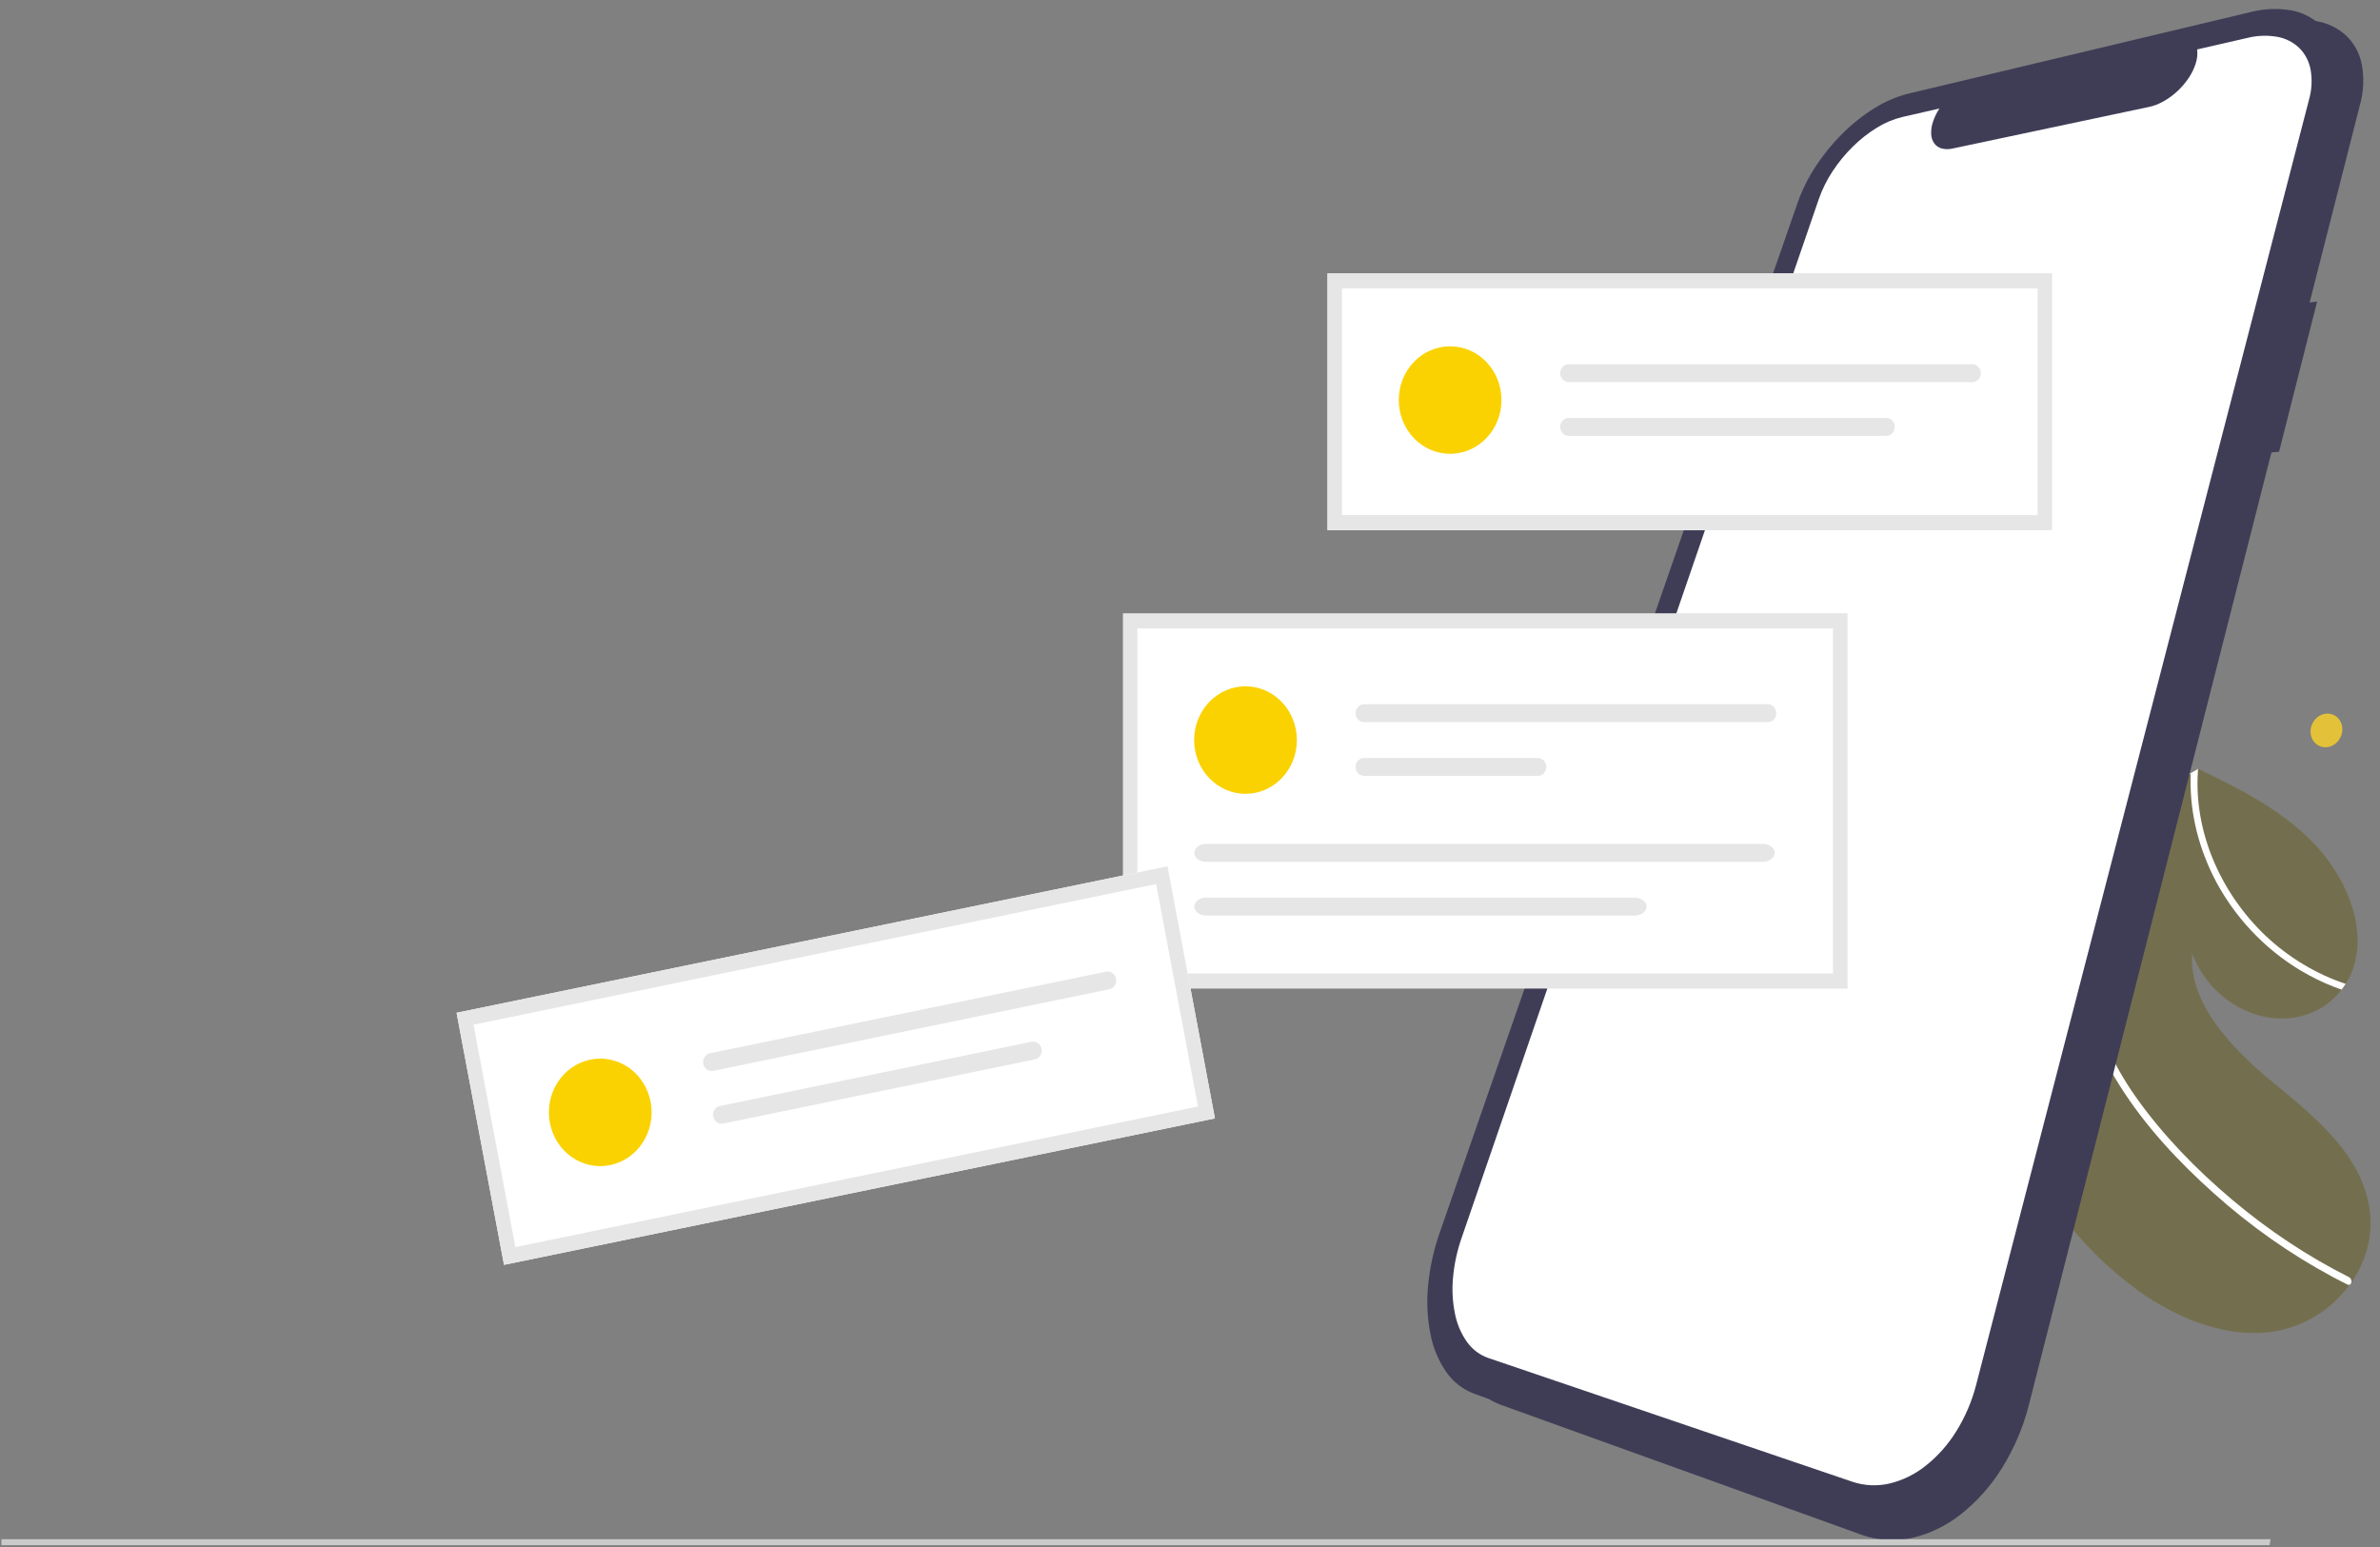 <svg width="220" height="143" viewBox="0 0 220 143" fill="none" xmlns="http://www.w3.org/2000/svg">
<rect x="0" y="0" width="220" height="143" fill="#808080" stroke="none"/>
<g clip-path="url(#clip0_1011_672)">
<path d="M190.441 112.178C190.393 112.113 190.344 112.048 190.296 111.983C190.248 111.918 190.2 111.853 190.153 111.788C190.105 111.722 190.058 111.657 190.011 111.591C189.964 111.526 189.917 111.46 189.87 111.393C189.792 109.49 189.791 107.604 189.867 105.735C189.941 103.879 190.091 102.045 190.317 100.234C190.54 98.436 190.836 96.666 191.204 94.924C191.57 93.195 192.005 91.499 192.51 89.835C192.568 89.643 192.627 89.452 192.686 89.262C192.746 89.072 192.807 88.882 192.869 88.695C192.93 88.506 192.993 88.318 193.057 88.131C193.121 87.944 193.185 87.758 193.251 87.572C193.738 86.183 194.274 84.828 194.859 83.507C195.439 82.195 196.067 80.919 196.741 79.68C197.409 78.449 198.122 77.256 198.879 76.101C199.631 74.955 200.425 73.849 201.26 72.782L201.392 72.615L201.524 72.449L201.656 72.283L201.789 72.119L201.885 72.001L201.982 71.883C202.014 71.844 202.047 71.805 202.079 71.766C202.112 71.728 202.145 71.689 202.179 71.651L202.258 71.606L202.337 71.561L202.416 71.516L202.494 71.471L202.499 71.469L202.504 71.467L202.509 71.464L202.514 71.463L202.545 71.444L202.576 71.426L202.607 71.408L202.637 71.39L202.773 71.313L202.909 71.238L203.045 71.162L203.18 71.087L203.077 71.033L202.819 70.898L202.82 70.897C202.843 70.907 202.865 70.917 202.886 70.928C202.908 70.939 202.93 70.95 202.952 70.96C202.975 70.971 202.996 70.982 203.018 70.993C203.04 71.004 203.061 71.014 203.083 71.026L203.108 71.037L203.134 71.048L203.159 71.06C203.168 71.063 203.176 71.067 203.184 71.072C203.191 71.076 203.199 71.08 203.206 71.082L203.228 71.092L203.251 71.102L203.273 71.112C204.214 71.564 205.158 72.022 206.09 72.503C207.022 72.983 207.939 73.484 208.832 74.023C209.722 74.558 210.585 75.142 211.416 75.772C212.246 76.398 213.031 77.087 213.765 77.832C214.54 78.624 215.233 79.499 215.833 80.443C216.426 81.371 216.914 82.367 217.287 83.413C217.645 84.409 217.859 85.454 217.92 86.516C217.98 87.537 217.842 88.561 217.517 89.525C217.473 89.651 217.425 89.775 217.374 89.898C217.323 90.02 217.269 90.14 217.211 90.259C217.153 90.377 217.092 90.494 217.028 90.608C216.963 90.723 216.895 90.835 216.824 90.945C216.795 90.991 216.764 91.037 216.734 91.082C216.703 91.127 216.671 91.171 216.64 91.216C216.608 91.26 216.576 91.304 216.543 91.348C216.511 91.392 216.478 91.436 216.445 91.479C215.828 92.29 215.045 92.945 214.152 93.395C213.255 93.844 212.28 94.097 211.287 94.139C210.243 94.184 209.2 94.026 208.211 93.671C207.151 93.293 206.166 92.715 205.304 91.965C205.006 91.708 204.724 91.431 204.459 91.137C204.196 90.846 203.951 90.537 203.725 90.214C203.501 89.894 203.297 89.559 203.113 89.212C202.93 88.867 202.77 88.51 202.631 88.144C202.566 89.282 202.735 90.422 203.127 91.487C203.54 92.606 204.101 93.659 204.794 94.614C205.527 95.632 206.339 96.583 207.223 97.459C208.114 98.352 209.059 99.189 209.993 99.96C210.927 100.731 211.894 101.519 212.83 102.342C213.765 103.15 214.656 104.014 215.497 104.929C216.312 105.813 217.034 106.787 217.648 107.834C218.252 108.867 218.689 109.998 218.94 111.18C219.209 112.468 219.196 113.803 218.9 115.084C218.757 115.708 218.552 116.314 218.29 116.894C218.025 117.478 217.708 118.035 217.343 118.556L217.309 118.604L217.275 118.652L217.24 118.699L217.205 118.746C216.314 119.964 215.195 120.98 213.918 121.732C213.274 122.11 212.596 122.42 211.894 122.657C211.175 122.899 210.435 123.066 209.684 123.154C208.256 123.292 206.816 123.206 205.413 122.899C203.967 122.582 202.562 122.09 201.226 121.433C199.844 120.756 198.523 119.951 197.279 119.026C196.024 118.097 194.836 117.073 193.724 115.962C193.429 115.667 193.139 115.367 192.854 115.062C192.569 114.756 192.29 114.446 192.016 114.13C191.742 113.815 191.474 113.494 191.211 113.169C190.949 112.844 190.693 112.513 190.441 112.178Z" fill="#736F4E"/>
<path d="M213.401 90.13C212.518 89.651 211.67 89.106 210.862 88.5C209.248 87.289 207.805 85.846 206.579 84.211C205.97 83.401 205.419 82.544 204.93 81.65C204.522 80.894 204.159 80.112 203.845 79.308C203.538 78.525 203.28 77.721 203.072 76.902C202.869 76.102 202.718 75.289 202.62 74.468C202.523 73.664 202.481 72.853 202.493 72.043C202.494 71.997 202.495 71.952 202.496 71.907C202.497 71.862 202.498 71.816 202.499 71.77C202.5 71.725 202.502 71.68 202.504 71.635L202.511 71.501C202.473 71.531 202.437 71.562 202.4 71.593L202.289 71.687L202.179 71.782L202.07 71.877L201.999 71.938L201.929 71.999L201.859 72.061L201.789 72.123L201.885 72.005L201.983 71.883C202.016 71.844 202.048 71.805 202.081 71.767C202.113 71.728 202.147 71.69 202.18 71.652L202.26 71.606L202.339 71.561L202.415 71.516L202.494 71.472L202.499 71.47L202.504 71.467L202.508 71.465L202.513 71.463L202.545 71.445L202.576 71.427L202.607 71.409L202.637 71.39L202.773 71.314L202.909 71.238L203.045 71.163L203.181 71.088L203.075 71.032L202.816 70.898L202.818 70.897C202.84 70.906 202.862 70.917 202.884 70.928C202.906 70.939 202.928 70.95 202.95 70.96C202.972 70.971 202.994 70.982 203.016 70.992C203.037 71.003 203.059 71.014 203.081 71.025L203.106 71.037L203.131 71.048L203.157 71.059C203.165 71.063 203.174 71.067 203.181 71.072L203.179 71.115L203.176 71.155L203.174 71.195L203.172 71.236C203.077 72.601 203.144 73.973 203.374 75.32C203.61 76.707 203.998 78.061 204.53 79.356C205.079 80.696 205.766 81.969 206.578 83.154C207.417 84.379 208.378 85.508 209.445 86.52C210.519 87.526 211.691 88.41 212.942 89.16C213.559 89.531 214.195 89.866 214.846 90.166C215.492 90.463 216.153 90.723 216.826 90.944C216.796 90.99 216.766 91.036 216.735 91.081C216.704 91.126 216.673 91.171 216.642 91.215C216.61 91.26 216.578 91.304 216.545 91.348C216.513 91.392 216.48 91.435 216.447 91.478C216.187 91.388 215.929 91.293 215.672 91.191C215.415 91.09 215.16 90.983 214.906 90.871C214.652 90.758 214.399 90.64 214.148 90.516C213.898 90.393 213.649 90.264 213.401 90.13Z" fill="white"/>
<path d="M195.931 100.332C195.642 99.881 195.369 99.421 195.113 98.953C194.856 98.485 194.616 98.01 194.393 97.529C194.17 97.047 193.965 96.56 193.776 96.067C193.587 95.573 193.416 95.075 193.263 94.573C193.184 94.307 193.112 94.04 193.046 93.772C192.98 93.503 192.92 93.235 192.866 92.966C192.812 92.697 192.765 92.427 192.723 92.157C192.682 91.887 192.646 91.617 192.618 91.347C192.603 91.221 192.59 91.095 192.579 90.969C192.567 90.843 192.557 90.716 192.548 90.591C192.539 90.464 192.531 90.338 192.525 90.213C192.519 90.087 192.514 89.961 192.51 89.835C192.567 89.644 192.626 89.453 192.686 89.262C192.745 89.072 192.806 88.882 192.868 88.694C192.929 88.505 192.992 88.317 193.056 88.13C193.119 87.943 193.184 87.757 193.25 87.571C193.236 87.727 193.224 87.883 193.213 88.039C193.203 88.195 193.195 88.352 193.189 88.509C193.183 88.667 193.179 88.824 193.177 88.982C193.176 89.14 193.176 89.299 193.178 89.457C193.178 89.544 193.179 89.63 193.18 89.716C193.182 89.803 193.184 89.889 193.187 89.976C193.19 90.062 193.194 90.149 193.198 90.235C193.202 90.322 193.207 90.408 193.213 90.495C193.276 91.465 193.422 92.427 193.647 93.37C193.876 94.325 194.174 95.26 194.539 96.167C194.911 97.091 195.34 97.99 195.824 98.856C196.315 99.737 196.853 100.59 197.434 101.409C198.059 102.294 198.72 103.156 199.417 103.994C200.113 104.832 200.837 105.647 201.586 106.44C202.336 107.231 203.109 107.998 203.903 108.741C204.697 109.484 205.505 110.201 206.326 110.892C207.166 111.602 208.024 112.284 208.898 112.94C209.773 113.596 210.662 114.223 211.565 114.821C212.467 115.419 213.384 115.989 214.313 116.528C215.243 117.068 216.184 117.577 217.134 118.055C217.178 118.078 217.217 118.108 217.251 118.145C217.283 118.182 217.309 118.224 217.328 118.269C217.347 118.314 217.358 118.362 217.361 118.411C217.364 118.461 217.358 118.51 217.343 118.557C217.338 118.578 217.331 118.597 217.323 118.616C217.314 118.635 217.304 118.652 217.292 118.668C217.281 118.684 217.267 118.699 217.253 118.712C217.238 118.725 217.222 118.736 217.205 118.746C217.187 118.754 217.169 118.761 217.149 118.764C217.13 118.768 217.11 118.769 217.091 118.767C217.071 118.766 217.051 118.762 217.032 118.756C217.012 118.75 216.993 118.741 216.975 118.73C216.857 118.671 216.74 118.612 216.623 118.553C216.505 118.493 216.388 118.434 216.271 118.373C216.154 118.313 216.037 118.252 215.921 118.191C215.804 118.13 215.688 118.068 215.571 118.005C214.602 117.484 213.646 116.932 212.702 116.348C211.759 115.765 210.83 115.151 209.915 114.507C209.001 113.863 208.102 113.19 207.221 112.488C206.339 111.786 205.476 111.057 204.632 110.299C203.816 109.569 203.011 108.815 202.225 108.036C201.439 107.256 200.673 106.451 199.935 105.621C199.198 104.79 198.489 103.934 197.818 103.053C197.147 102.171 196.516 101.265 195.931 100.332Z" fill="white"/>
<path d="M214.189 27.871L213.494 27.966L218.149 9.687C218.492 8.467 218.548 7.178 218.312 5.93C218.107 4.91 217.6 3.984 216.864 3.282C216.093 2.581 215.148 2.122 214.138 1.958C212.908 1.759 211.652 1.818 210.444 2.131L178.81 9.669C177.706 9.949 176.649 10.404 175.676 11.018C174.618 11.676 173.634 12.457 172.743 13.345C171.825 14.251 171.002 15.256 170.286 16.343C169.587 17.394 169.017 18.534 168.59 19.735L135.491 114.986C134.941 116.552 134.584 118.185 134.427 119.846C134.283 121.32 134.351 122.809 134.63 124.262C134.863 125.524 135.35 126.721 136.059 127.771C136.709 128.727 137.624 129.449 138.68 129.84L172.103 141.879C173.588 142.408 175.182 142.507 176.716 142.166C178.356 141.793 179.899 141.049 181.237 139.988C182.739 138.808 184.03 137.359 185.053 135.71C186.185 133.897 187.031 131.906 187.558 129.812L209.966 41.82L210.669 41.761L214.189 27.871Z" fill="#3F3D56"/>
<path d="M211.771 26.859L211.076 26.954L215.731 8.675C216.074 7.455 216.13 6.166 215.894 4.918C215.689 3.898 215.183 2.972 214.446 2.27C213.675 1.569 212.73 1.11 211.72 0.946C210.49 0.747 209.234 0.806 208.026 1.119L176.392 8.657C175.288 8.937 174.232 9.392 173.259 10.006C172.2 10.664 171.216 11.445 170.325 12.333C169.407 13.239 168.584 14.244 167.868 15.331C167.169 16.382 166.599 17.522 166.172 18.723L133.073 113.974C132.523 115.54 132.166 117.173 132.009 118.834C131.865 120.308 131.933 121.797 132.212 123.25C132.445 124.512 132.932 125.709 133.641 126.759C134.291 127.715 135.206 128.437 136.262 128.828L169.685 140.867C171.17 141.396 172.764 141.495 174.298 141.155C175.938 140.781 177.481 140.037 178.819 138.977C180.321 137.796 181.612 136.347 182.635 134.698C183.767 132.885 184.613 130.894 185.14 128.8L207.548 40.808L208.251 40.749L211.771 26.859Z" fill="#3F3D56"/>
<path d="M207.747 3.504L203.097 4.57C203.147 4.991 203.107 5.418 202.979 5.821C202.835 6.292 202.624 6.738 202.356 7.145C201.751 8.069 200.944 8.829 200.002 9.361C199.889 9.424 199.777 9.482 199.665 9.535C199.553 9.588 199.441 9.636 199.329 9.68C199.217 9.723 199.106 9.761 198.996 9.795C198.886 9.828 198.777 9.856 198.67 9.879L180.489 13.73C180.152 13.812 179.801 13.808 179.465 13.718C179.195 13.642 178.957 13.475 178.788 13.241C178.618 12.991 178.522 12.693 178.512 12.386C178.498 11.994 178.557 11.603 178.686 11.235C178.719 11.136 178.755 11.036 178.797 10.935C178.838 10.834 178.883 10.734 178.932 10.633C178.98 10.532 179.033 10.431 179.09 10.331C179.147 10.231 179.208 10.131 179.271 10.031L175.829 10.82C174.999 11.023 174.205 11.359 173.474 11.816C172.676 12.309 171.933 12.894 171.261 13.562C170.567 14.244 169.946 15.002 169.406 15.822C168.88 16.614 168.452 17.474 168.133 18.379L135.097 114.458C134.686 115.639 134.422 116.87 134.312 118.121C134.21 119.225 134.27 120.339 134.49 121.425C134.673 122.363 135.047 123.249 135.587 124.022C136.082 124.724 136.771 125.248 137.562 125.524L171.231 136.969C172.342 137.341 173.527 137.397 174.666 137.13C175.878 136.839 177.017 136.28 178.005 135.491C179.11 134.615 180.062 133.545 180.818 132.328C181.654 130.992 182.281 129.525 182.676 127.982L213.439 9.207C213.697 8.3 213.745 7.342 213.579 6.412C213.434 5.65 213.066 4.955 212.525 4.422C211.958 3.89 211.259 3.537 210.508 3.405C209.59 3.244 208.651 3.277 207.747 3.504Z" fill="white"/>
<path d="M189.69 49.008H122.713V25.261H189.69V49.008Z" fill="white"/>
<path d="M170.108 57.39H104.467V90.683H170.108V57.39Z" fill="white"/>
<path d="M115.131 73.377C117.753 73.377 119.879 71.153 119.879 68.409C119.879 65.665 117.753 63.441 115.131 63.441C112.509 63.441 110.383 65.665 110.383 68.409C110.383 71.153 112.509 73.377 115.131 73.377Z" fill="#FAD201"/>
<path d="M126.096 65.097C125.886 65.097 125.685 65.184 125.536 65.34C125.388 65.495 125.305 65.706 125.305 65.925C125.305 66.145 125.388 66.355 125.536 66.511C125.685 66.666 125.886 66.753 126.096 66.753H163.403C163.612 66.753 163.813 66.665 163.961 66.51C164.109 66.355 164.192 66.144 164.192 65.925C164.192 65.706 164.109 65.496 163.961 65.34C163.813 65.185 163.612 65.098 163.403 65.097H126.096Z" fill="#E6E6E6"/>
<path d="M126.097 70.065C125.993 70.065 125.89 70.086 125.793 70.127C125.697 70.168 125.61 70.229 125.536 70.306C125.462 70.383 125.404 70.474 125.364 70.574C125.324 70.675 125.303 70.782 125.303 70.891C125.303 71 125.323 71.108 125.362 71.209C125.402 71.309 125.46 71.401 125.534 71.478C125.607 71.555 125.694 71.616 125.79 71.658C125.886 71.699 125.989 71.721 126.093 71.721H142.15C142.254 71.721 142.357 71.7 142.453 71.658C142.549 71.616 142.636 71.555 142.709 71.478C142.783 71.402 142.841 71.31 142.881 71.21C142.921 71.109 142.941 71.002 142.941 70.893C142.941 70.784 142.921 70.677 142.881 70.576C142.841 70.476 142.783 70.385 142.709 70.308C142.636 70.231 142.549 70.17 142.453 70.128C142.357 70.087 142.254 70.065 142.15 70.065H126.097Z" fill="#E6E6E6"/>
<path d="M111.488 78.007C110.886 78.007 110.396 78.379 110.396 78.835C110.396 79.292 110.886 79.663 111.488 79.663H162.96C163.562 79.663 164.052 79.292 164.052 78.835C164.052 78.379 163.562 78.007 162.96 78.007H111.488Z" fill="#E6E6E6"/>
<path d="M111.488 82.975C110.886 82.975 110.396 83.347 110.396 83.803C110.396 84.26 110.886 84.631 111.488 84.631H151.112C151.714 84.631 152.204 84.26 152.204 83.803C152.204 83.347 151.714 82.975 151.112 82.975H111.488Z" fill="#E6E6E6"/>
<path d="M170.775 91.381H103.799V56.691H170.775V91.381ZM105.134 89.984H169.44V58.088H105.134V89.984Z" fill="#E6E6E6"/>
<path d="M134.045 41.947C136.667 41.947 138.793 39.722 138.793 36.979C138.793 34.235 136.667 32.011 134.045 32.011C131.423 32.011 129.297 34.235 129.297 36.979C129.297 39.722 131.423 41.947 134.045 41.947Z" fill="#FAD201"/>
<path d="M145.01 33.667C144.8 33.667 144.599 33.754 144.451 33.909C144.302 34.065 144.219 34.275 144.219 34.495C144.219 34.715 144.302 34.925 144.451 35.08C144.599 35.236 144.8 35.323 145.01 35.323H182.317C182.526 35.322 182.727 35.235 182.875 35.08C183.023 34.924 183.106 34.714 183.106 34.495C183.106 34.276 183.023 34.065 182.875 33.91C182.727 33.755 182.526 33.667 182.317 33.667H145.01Z" fill="#E6E6E6"/>
<path d="M145.011 38.635C144.907 38.634 144.804 38.656 144.708 38.697C144.611 38.738 144.524 38.799 144.45 38.876C144.376 38.952 144.318 39.044 144.278 39.144C144.238 39.245 144.217 39.352 144.217 39.461C144.217 39.57 144.237 39.678 144.276 39.778C144.316 39.879 144.374 39.97 144.448 40.047C144.521 40.124 144.608 40.186 144.704 40.227C144.801 40.269 144.903 40.291 145.007 40.291H174.363C174.573 40.291 174.774 40.203 174.922 40.048C175.071 39.893 175.154 39.682 175.154 39.463C175.154 39.243 175.071 39.033 174.922 38.877C174.774 38.722 174.573 38.635 174.363 38.635H145.011Z" fill="#E6E6E6"/>
<path d="M189.69 49.008H122.713V25.261H189.69V49.008ZM124.048 47.611H188.354V26.658H124.048V47.611Z" fill="#E6E6E6"/>
<path d="M209.79 142.831H0.133V142.279H209.886L209.79 142.831Z" fill="#CACACA"/>
<path d="M112.304 103.38L46.589 116.918L42.204 93.618L107.919 80.08L112.304 103.38Z" fill="white"/>
<path d="M56.403 107.699C58.976 107.169 60.651 104.557 60.145 101.865C59.638 99.173 57.142 97.42 54.569 97.95C51.996 98.48 50.321 101.092 50.827 103.784C51.334 106.476 53.831 108.229 56.403 107.699Z" fill="#FAD201"/>
<path d="M65.635 97.359C65.429 97.401 65.248 97.528 65.131 97.71C65.014 97.892 64.971 98.116 65.011 98.331C65.052 98.547 65.172 98.737 65.347 98.859C65.521 98.981 65.735 99.026 65.941 98.984L102.544 91.443C102.75 91.4 102.931 91.273 103.047 91.091C103.164 90.909 103.206 90.686 103.166 90.471C103.125 90.256 103.005 90.066 102.831 89.944C102.657 89.822 102.444 89.776 102.239 89.818L65.635 97.359Z" fill="#E6E6E6"/>
<path d="M66.552 102.233C66.346 102.275 66.164 102.401 66.047 102.583C65.93 102.765 65.887 102.989 65.927 103.204C65.967 103.419 66.087 103.609 66.261 103.732C66.435 103.855 66.648 103.9 66.854 103.859L66.857 103.858L95.656 97.925C95.862 97.882 96.043 97.756 96.16 97.574C96.277 97.391 96.32 97.168 96.28 96.953C96.26 96.846 96.22 96.744 96.162 96.654C96.105 96.563 96.031 96.486 95.944 96.425C95.77 96.303 95.556 96.258 95.35 96.3L66.552 102.233Z" fill="#E6E6E6"/>
<path d="M112.304 103.38L46.589 116.918L42.204 93.618L107.919 80.08L112.304 103.38ZM47.641 115.278L110.736 102.279L106.867 81.72L43.772 94.719L47.641 115.278Z" fill="#E6E6E6"/>
<path d="M215.102 65.966C215.296 65.958 215.489 65.992 215.67 66.067C215.841 66.139 215.996 66.247 216.126 66.384C216.256 66.523 216.358 66.688 216.424 66.869C216.495 67.061 216.527 67.266 216.519 67.471C216.511 67.682 216.464 67.889 216.381 68.082C216.299 68.27 216.186 68.442 216.046 68.588C215.907 68.733 215.744 68.851 215.565 68.935C215.383 69.02 215.186 69.067 214.987 69.073C214.793 69.079 214.6 69.043 214.42 68.966C214.249 68.893 214.095 68.784 213.966 68.646C213.838 68.507 213.737 68.343 213.671 68.162C213.602 67.97 213.571 67.766 213.58 67.562C213.588 67.352 213.634 67.146 213.717 66.954C213.798 66.768 213.91 66.598 214.049 66.453C214.187 66.308 214.349 66.19 214.527 66.106C214.708 66.02 214.903 65.972 215.102 65.966Z" fill="#E3C138"/>
</g>
<defs>
<clipPath id="clip0_1011_672">
<rect width="219" height="142" fill="white" transform="translate(0.133 0.831)"/>
</clipPath>
</defs>
</svg>
